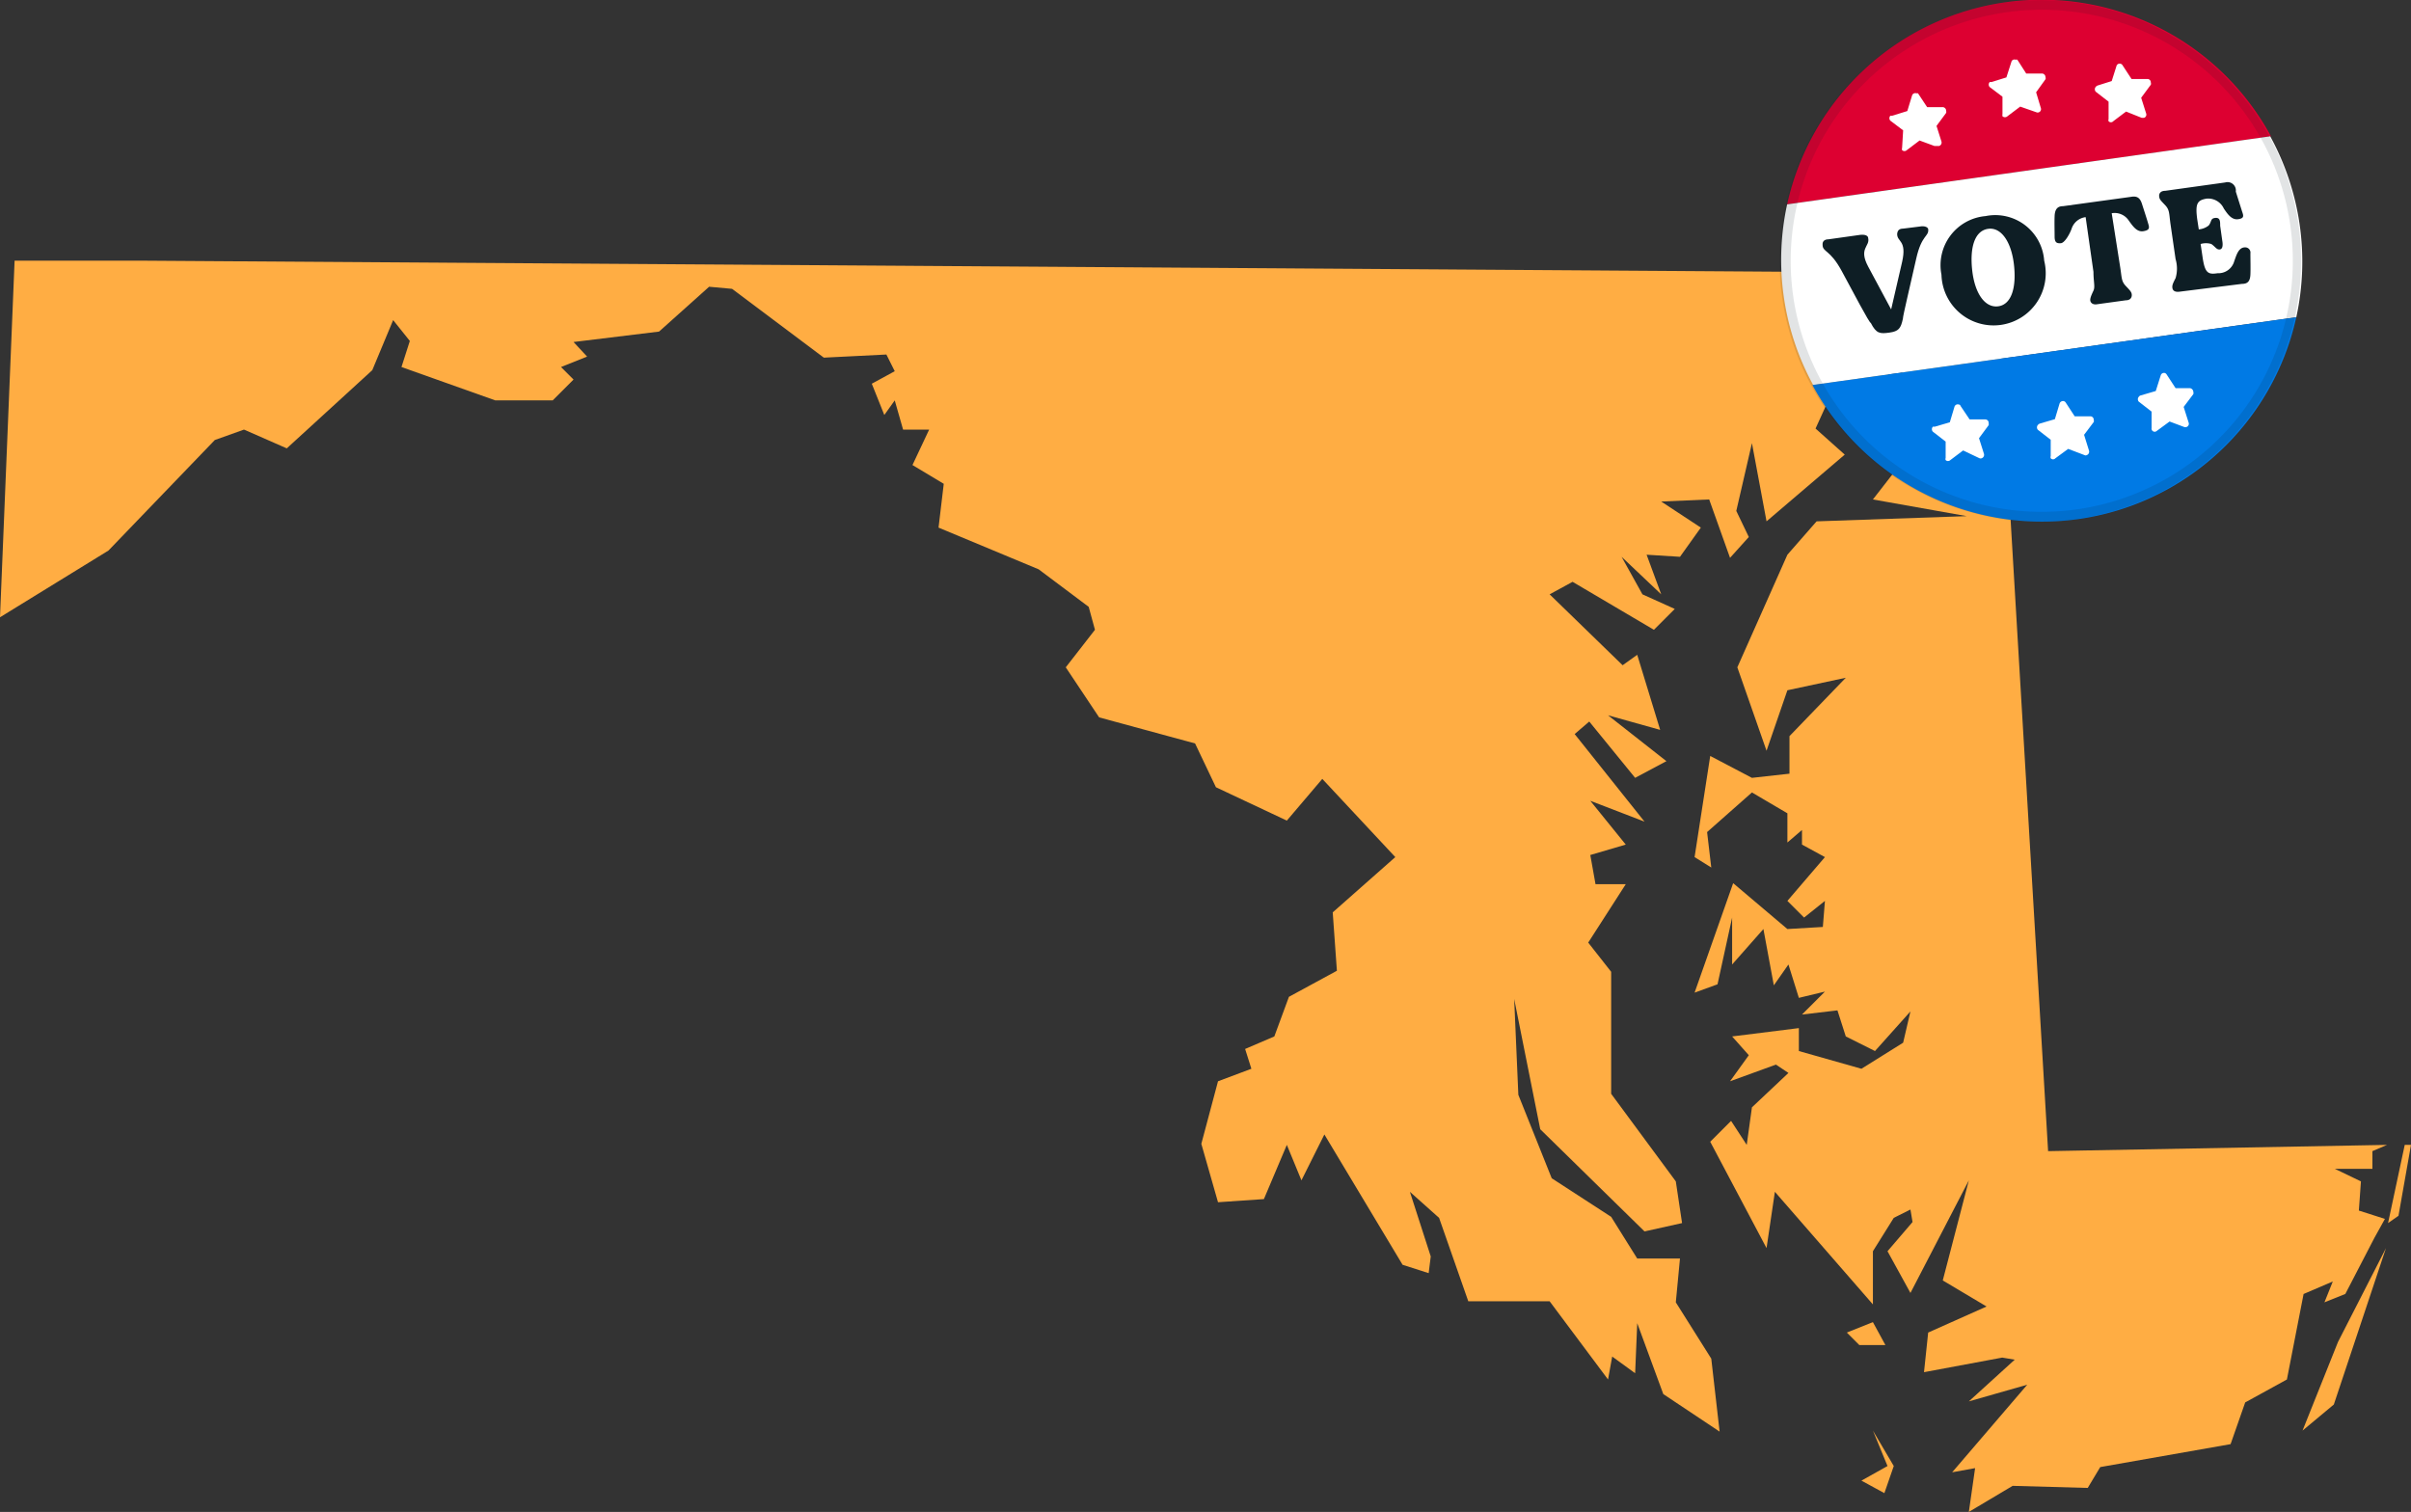 <svg id="Layer_1" data-name="Layer 1" xmlns="http://www.w3.org/2000/svg" viewBox="0 0 92.48 58"><rect x="0" y="0" width="92.48" height="58" fill="#333333" stroke="none"/><defs><style>.cls-1{fill:#ffad43;}.cls-2{fill:#dd0031;}.cls-3{fill:#fff;}.cls-4{fill:#007ae5;}.cls-5,.cls-6{fill:#0e1e25;}.cls-6{fill-opacity:0.12;fill-rule:evenodd;}</style></defs><path class="cls-1" d="M72.64,56.24l-.8-1.36.56,1.36-1,.56.88.48Zm-.32-4.64-.48-.88-1,.4.48.48Zm16,3.28,1.2-1,2-6-1.84,3.6ZM92,46.64l.48-2.72h-.24l-.64,3ZM5.44,10H.56L0,23.68l4.16-2.56,4.08-4.24,1.12-.4L11,17.2l3.28-3,.8-1.92.64.8-.32,1L19,15.36H21.2l.8-.8-.48-.48,1-.4L22,13.12l3.28-.4L27.2,11l.88.08,3.52,2.64L34,13.6l.32.64-.88.48.48,1.2.4-.56.32,1.12h1L35,17.84l1.2.72L36,20.24l3.84,1.6,1.92,1.44.24.88L40.88,25.6l1.28,1.92,3.68,1,.8,1.68,2.72,1.28,1.36-1.6,2.8,3L51.12,35l.16,2.24-1.84,1-.56,1.52-1.12.48L48,41l-1.28.48-.64,2.4.64,2.24L48.48,46l.88-2.08.56,1.36.88-1.76,3,5,1,.32.08-.64-.8-2.48,1.12,1,1.12,3.2h3.12l2.24,3,.16-.88.88.64.08-1.92,1,2.72,2.16,1.44-.32-2.8-1.36-2.16.16-1.68H62.8l-1-1.6L59.52,45.2,58.24,42l-.16-3.68,1,5,4,3.92,1.44-.32-.24-1.6-2.48-3.36V37.28l-.88-1.12,1.44-2.24H61.2L61,32.8l1.36-.4L61,30.72l2.08.8L60.4,28.16l.56-.48,1.76,2.16,1.2-.64-2.24-1.76,2,.56-.88-2.88-.56.4-2.8-2.72.88-.48,3.12,1.84.8-.8L63,22.8l-.8-1.44,1.52,1.44-.56-1.52,1.28.08.8-1.12-1.52-1,1.84-.08.8,2.24.72-.8-.48-1L67.2,17l.56,3,3-2.56-1.12-1,.8-1.76,1.84-.16,1-1-1.44,3.6,3.6-3.12L74.4,16l1,1.36L73.52,17l-1.68,2.16,3.6.64L69.68,20l-1.12,1.28L66.64,25.6l1.12,3.2.8-2.32L70.8,26l-2.16,2.24v1.44l-1.44.16L65.6,29,65,32.88l.64.4-.16-1.36L67.2,30.4l1.36.8v1.12l.56-.48v.56l.88.48-1.44,1.68.64.64.8-.64-.08,1-1.36.08-2.08-1.76L65,38.08l.88-.32.56-2.56V37l1.2-1.36.4,2.16.56-.8.4,1.28,1-.24-.88.88,1.36-.16.32,1,1.12.56,1.36-1.52L73,40l-1.6,1L69,40.32v-.88l-2.56.32.64.72-.72,1,1.76-.64.48.32L67.2,42.48,67,43.92,66.4,43l-.8.8,2.16,4.08.32-2.16,3.76,4.32V48l.8-1.28.64-.32.08.48L72.4,48l.88,1.6,2.24-4.32-1,3.84,1.68,1-2.24,1-.16,1.52,3-.56.48.08-1.76,1.6,2.24-.64-2.88,3.36.88-.16L75.52,58l1.68-1,2.88.08.48-.8,5-.88.56-1.6,1.6-.88.64-3.28,1.12-.48-.32.8.8-.32,1.12-2.16.4-.72-1-.32.08-1.12-1-.48h1.44L91,44.16l.56-.24-13,.24L76.56,10.48Z"/><path class="cls-2" d="M87.11,5.23,68.55,7.84A10,10,0,0,1,87.11,5.23Z"/><path class="cls-3" d="M88.08,12.17a10,10,0,0,0-1-6.94L68.55,7.84a10,10,0,0,0,1,6.93Z"/><path class="cls-4" d="M88.08,12.17a10,10,0,0,1-18.56,2.6Z"/><path class="cls-3" d="M73.63,5.39l-.49.37a.13.13,0,0,1-.18,0,.16.16,0,0,1,0-.09L73,5l-.49-.37a.14.14,0,0,1,0-.19s0,0,.07,0l.58-.18.18-.59a.13.13,0,0,1,.17-.09.15.15,0,0,1,.06,0l.35.53h.6a.14.14,0,0,1,.13.14.19.19,0,0,1,0,.08l-.37.5.19.6a.14.14,0,0,1-.09.17H74.2Z"/><path class="cls-3" d="M77.49,4.09,77,4.46a.14.14,0,0,1-.19,0,.29.29,0,0,1,0-.09V3.71l-.49-.37a.14.14,0,0,1,0-.19.07.07,0,0,1,.06,0l.58-.18.19-.59a.12.12,0,0,1,.16-.09.13.13,0,0,1,.07,0l.34.53h.61a.14.14,0,0,1,.13.14.11.11,0,0,1,0,.08l-.36.5.18.6a.13.13,0,0,1-.08.17.11.11,0,0,1-.08,0Z"/><path class="cls-3" d="M81.55,4.28l-.49.37a.12.12,0,0,1-.18,0,.11.11,0,0,1,0-.08V3.9l-.49-.38a.14.14,0,0,1,0-.19.18.18,0,0,1,.07-.05L81,3.11l.19-.6a.13.13,0,0,1,.23,0l.34.52h.61a.13.13,0,0,1,.13.14.11.11,0,0,1,0,.08l-.37.5.19.6a.13.13,0,0,1-.08.17h-.09Z"/><path class="cls-3" d="M75.3,17.28l-.49.37a.13.13,0,0,1-.18,0,.11.11,0,0,1,0-.08l0-.63-.49-.38a.14.14,0,0,1,0-.19.18.18,0,0,1,.07,0l.58-.17.18-.6a.13.13,0,0,1,.17-.08s.05,0,.06.05l.35.52h.6a.13.13,0,0,1,.13.14.19.19,0,0,1,0,.08l-.37.5.19.6a.14.14,0,0,1-.09.17.11.11,0,0,1-.08,0Z"/><path class="cls-3" d="M79.33,17.22l-.49.36a.12.12,0,0,1-.18,0,.11.11,0,0,1,0-.08l0-.63-.49-.38a.14.14,0,0,1,0-.19.18.18,0,0,1,.07-.05l.58-.17.18-.6a.14.14,0,0,1,.17-.09.13.13,0,0,1,.07.06l.34.52h.6a.13.13,0,0,1,.13.14.12.12,0,0,1,0,.08l-.37.49.19.61a.14.14,0,0,1-.09.17.08.08,0,0,1-.08,0Z"/><path class="cls-3" d="M83.22,16.17l-.49.36a.12.12,0,0,1-.2-.11v-.63l-.49-.38a.14.14,0,0,1,0-.19.12.12,0,0,1,.07-.05l.58-.17.19-.6a.13.13,0,0,1,.16-.09.13.13,0,0,1,.07.06l.34.52H84a.15.15,0,0,1,.13.14.16.16,0,0,1,0,.09l-.37.49.19.6a.13.13,0,0,1-.08.17.14.14,0,0,1-.09,0Z"/><path class="cls-5" d="M73.64,8.69,73,8.77c-.17,0-.22.09-.23.21,0,.31.38.23.19,1.07l-.42,1.82-.88-1.64c-.38-.71.07-.77,0-1.09,0-.11-.14-.15-.31-.13l-1.21.17c-.17,0-.24.09-.23.21,0,.29.28.17.73,1s1.06,2,1.12,2c.21.41.35.42.71.37s.44-.16.52-.53c0-.12.3-1.35.51-2.3s.5-.84.46-1.15C73.93,8.7,73.8,8.66,73.64,8.69Z"/><path class="cls-5" d="M76.16,8.29a1.89,1.89,0,0,0-1.69,2.25A2,2,0,1,0,78.41,10,1.88,1.88,0,0,0,76.16,8.29Zm.49,3.46c-.51.07-.9-.49-1-1.37s.09-1.52.6-1.6.9.5,1,1.37S77.16,11.68,76.65,11.75Z"/><path class="cls-5" d="M82.4,8.58c-.07-.24-.17-.54-.24-.76s-.18-.31-.41-.27l-2.62.36c-.22,0-.31.13-.32.38s0,.55,0,.79.1.26.24.25.33-.33.41-.55A.65.65,0,0,1,80,8.33l.3,2.1c0,.38.07.57,0,.72s-.14.3-.12.39.11.16.27.13l1.09-.15c.16,0,.23-.09.23-.2s-.06-.17-.23-.35-.15-.3-.21-.69L81,8.18a.65.65,0,0,1,.66.29c.14.19.3.44.55.4S82.45,8.74,82.4,8.58Z"/><path class="cls-5" d="M86.11,9.49c-.25,0-.33.31-.41.53a.63.63,0,0,1-.56.46h-.07c-.38.06-.5,0-.59-.65l-.07-.47a.72.72,0,0,1,.41,0c.16.11.2.22.32.21s.13-.17.1-.34l-.08-.57c0-.17,0-.32-.19-.3s-.13.14-.25.29a.71.71,0,0,1-.38.15l-.06-.39c-.08-.6,0-.73.36-.79A.66.66,0,0,1,85.3,8c.13.19.29.44.54.41s.22-.13.16-.3l-.24-.76A.32.32,0,0,0,85.35,7l-2.3.32c-.16,0-.24.09-.23.21s.06.16.23.34.15.31.2.69l.2,1.38a1.29,1.29,0,0,1,0,.73c-.11.21-.14.29-.12.39s.11.15.27.13L86,10.89c.23,0,.31-.12.32-.36s0-.56,0-.81A.2.2,0,0,0,86.11,9.49Z"/><path class="cls-6" d="M79.66,19.54a9.63,9.63,0,1,0-10.88-8.2A9.63,9.63,0,0,0,79.66,19.54Zm0,.37a10,10,0,1,0-11.3-8.51A10,10,0,0,0,79.71,19.91Z"/></svg>